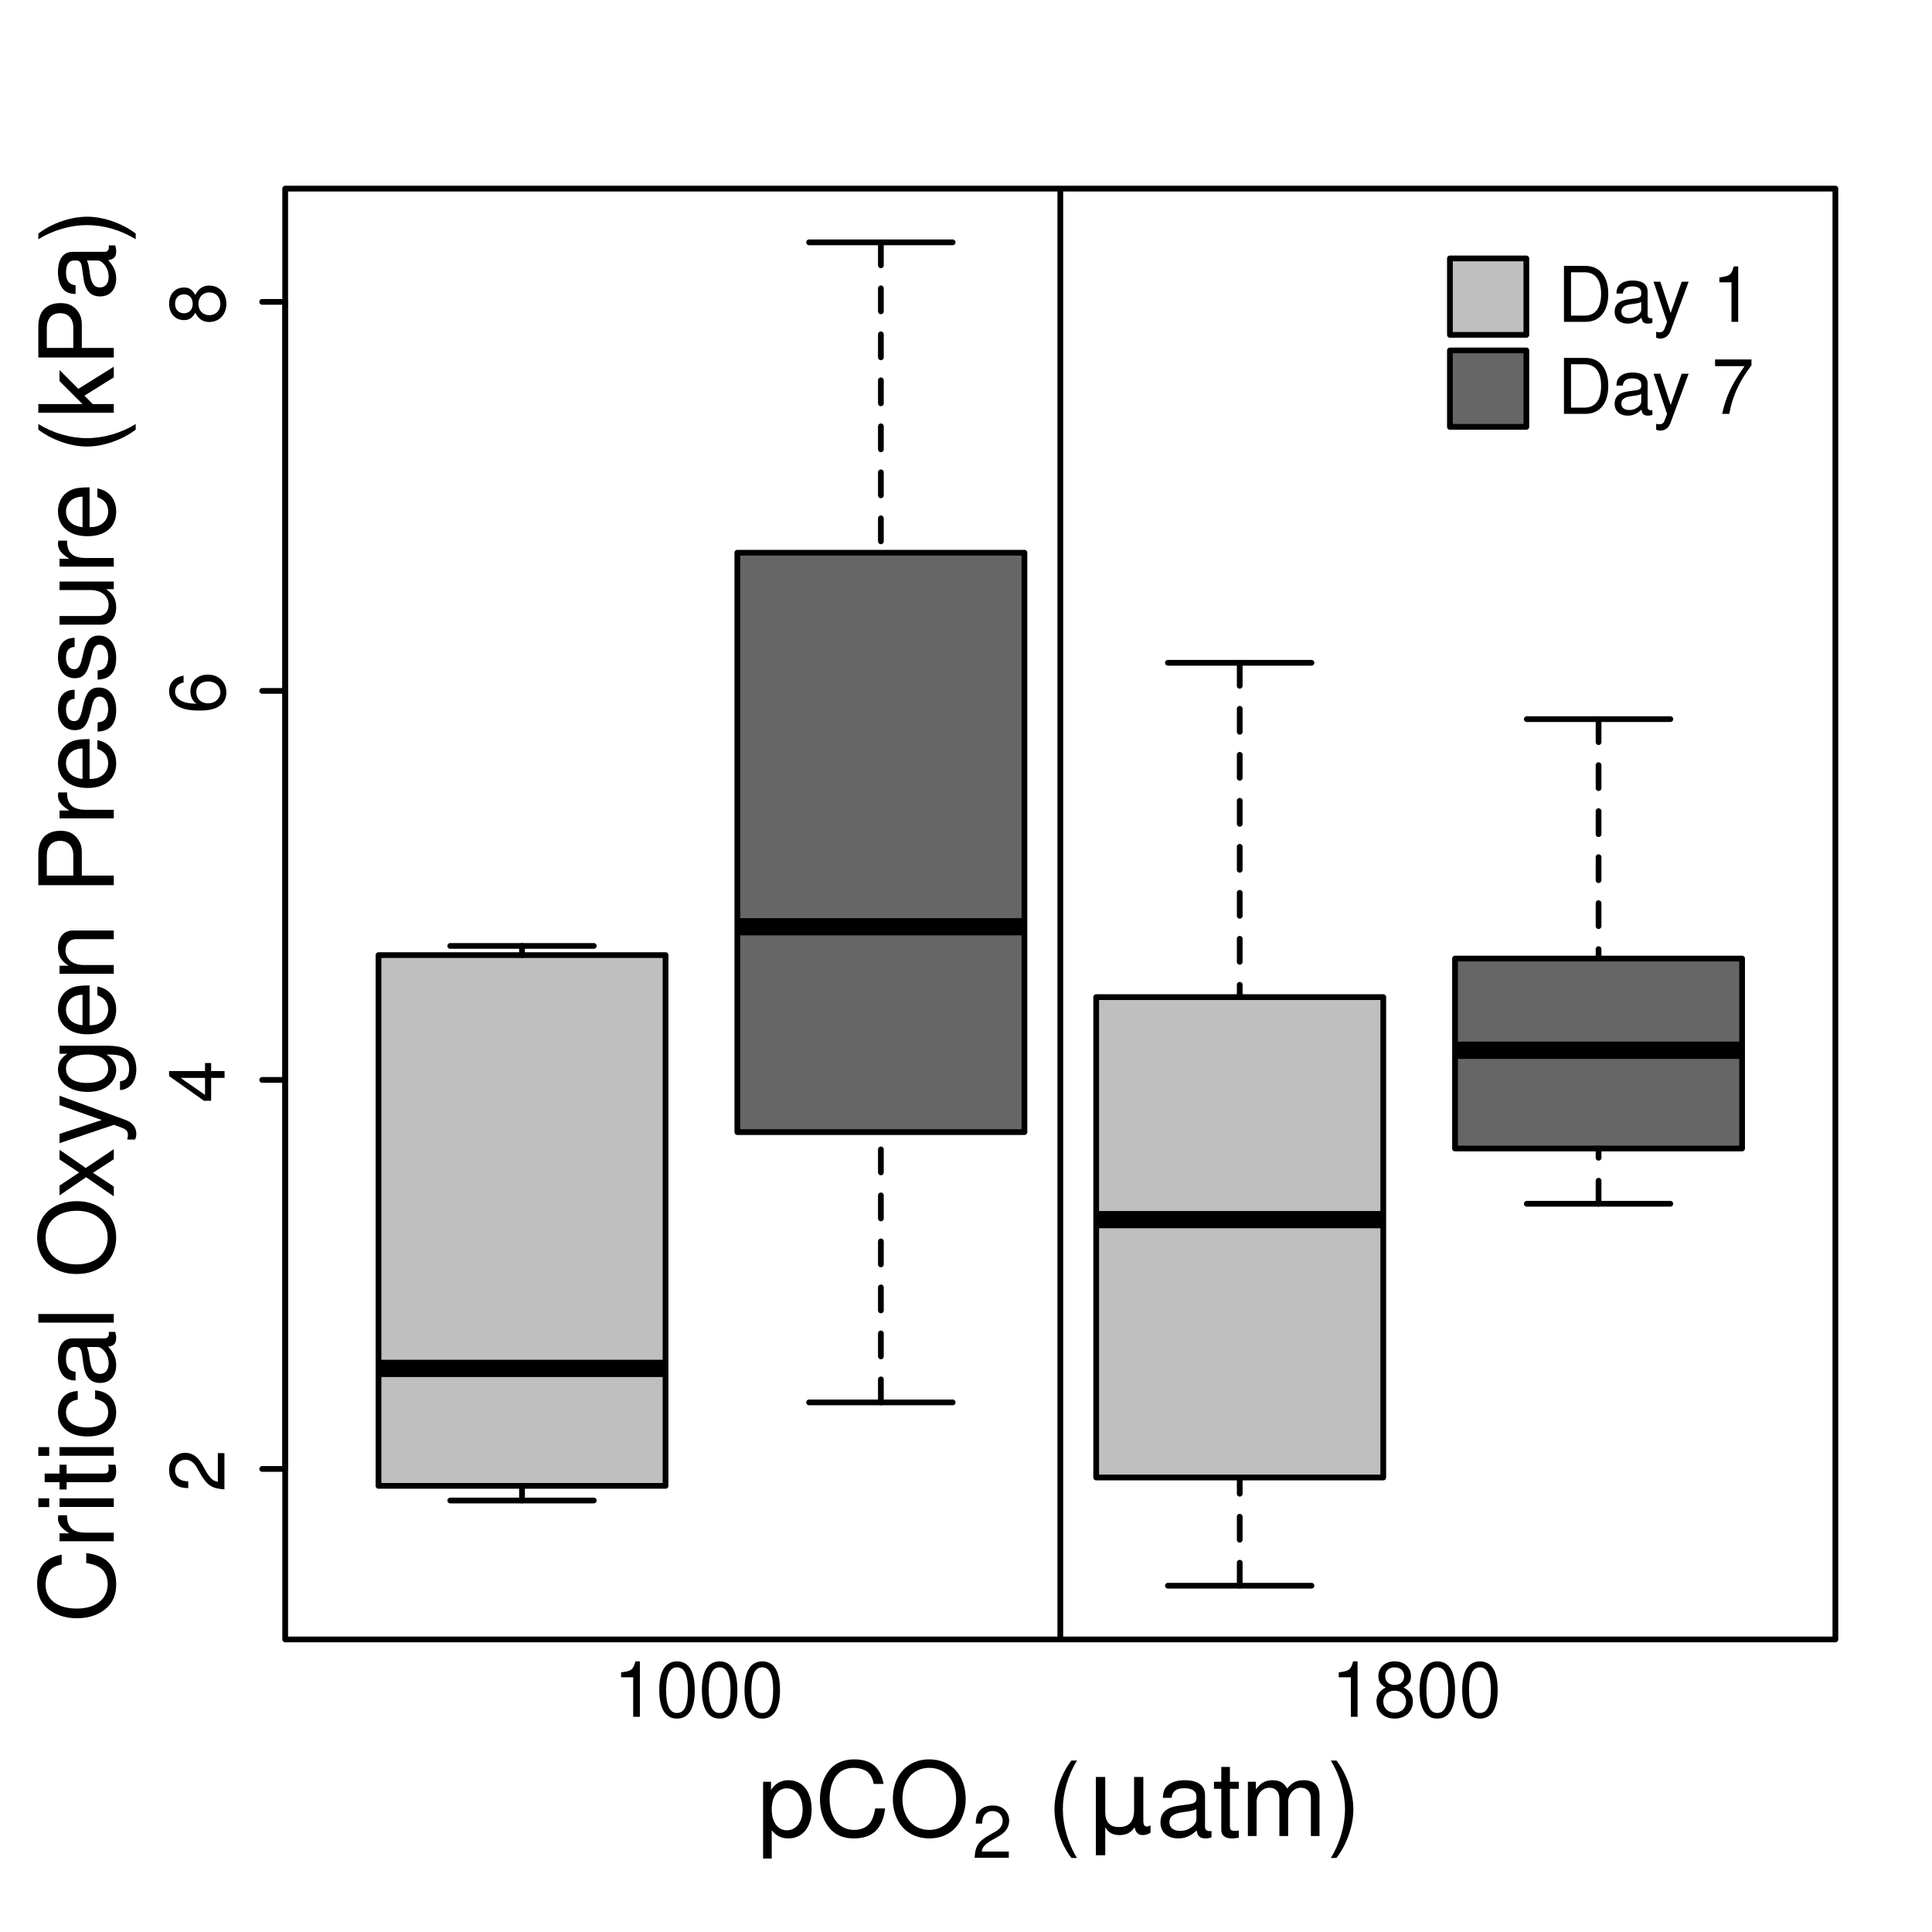 <?xml version="1.0" encoding="UTF-8"?>
<svg xmlns="http://www.w3.org/2000/svg" xmlns:xlink="http://www.w3.org/1999/xlink" width="252pt" height="252pt" viewBox="0 0 252 252" version="1.1">
<defs>
<g>
<symbol overflow="visible" id="glyph0-0">
<path style="stroke:none;" d=""/>
</symbol>
<symbol overflow="visible" id="glyph0-1">
<path style="stroke:none;" d="M 2.594 -5.156 L 2.594 0 L 3.469 0 L 3.469 -7.234 L 2.891 -7.234 C 2.578 -6.125 2.375 -5.969 1.016 -5.797 L 1.016 -5.156 Z M 2.594 -5.156 "/>
</symbol>
<symbol overflow="visible" id="glyph0-2">
<path style="stroke:none;" d="M 2.75 -7.234 C 2.094 -7.234 1.484 -6.938 1.125 -6.438 C 0.656 -5.797 0.438 -4.844 0.438 -3.5 C 0.438 -1.062 1.234 0.234 2.75 0.234 C 4.25 0.234 5.062 -1.062 5.062 -3.438 C 5.062 -4.844 4.844 -5.781 4.375 -6.438 C 4.016 -6.938 3.422 -7.234 2.75 -7.234 Z M 2.75 -6.453 C 3.703 -6.453 4.172 -5.484 4.172 -3.516 C 4.172 -1.453 3.703 -0.5 2.734 -0.5 C 1.797 -0.5 1.328 -1.5 1.328 -3.484 C 1.328 -5.484 1.797 -6.453 2.75 -6.453 Z M 2.75 -6.453 "/>
</symbol>
<symbol overflow="visible" id="glyph0-3">
<path style="stroke:none;" d="M 3.906 -3.812 C 4.656 -4.266 4.875 -4.625 4.875 -5.297 C 4.875 -6.438 4.016 -7.234 2.75 -7.234 C 1.5 -7.234 0.625 -6.438 0.625 -5.312 C 0.625 -4.625 0.844 -4.266 1.578 -3.812 C 0.766 -3.406 0.375 -2.812 0.375 -2.016 C 0.375 -0.688 1.344 0.234 2.75 0.234 C 4.156 0.234 5.125 -0.688 5.125 -2.016 C 5.125 -2.812 4.734 -3.406 3.906 -3.812 Z M 2.75 -6.453 C 3.5 -6.453 3.984 -6 3.984 -5.281 C 3.984 -4.594 3.484 -4.156 2.75 -4.156 C 2 -4.156 1.516 -4.594 1.516 -5.297 C 1.516 -6 2 -6.453 2.75 -6.453 Z M 2.75 -3.406 C 3.625 -3.406 4.234 -2.828 4.234 -1.984 C 4.234 -1.125 3.641 -0.547 2.734 -0.547 C 1.875 -0.547 1.266 -1.141 1.266 -1.984 C 1.266 -2.844 1.859 -3.406 2.75 -3.406 Z M 2.75 -3.406 "/>
</symbol>
<symbol overflow="visible" id="glyph0-4">
<path style="stroke:none;" d="M 0.891 0 L 3.703 0 C 5.547 0 6.672 -1.375 6.672 -3.656 C 6.672 -5.906 5.547 -7.297 3.703 -7.297 L 0.891 -7.297 Z M 1.812 -0.812 L 1.812 -6.469 L 3.547 -6.469 C 4.984 -6.469 5.734 -5.5 5.734 -3.641 C 5.734 -1.797 4.984 -0.812 3.547 -0.812 Z M 1.812 -0.812 "/>
</symbol>
<symbol overflow="visible" id="glyph0-5">
<path style="stroke:none;" d="M 5.344 -0.484 C 5.266 -0.469 5.219 -0.469 5.172 -0.469 C 4.875 -0.469 4.719 -0.625 4.719 -0.875 L 4.719 -3.953 C 4.719 -4.891 4.047 -5.391 2.75 -5.391 C 1.984 -5.391 1.375 -5.172 1.016 -4.781 C 0.766 -4.516 0.672 -4.203 0.656 -3.688 L 1.484 -3.688 C 1.562 -4.328 1.938 -4.625 2.719 -4.625 C 3.484 -4.625 3.891 -4.344 3.891 -3.844 L 3.891 -3.625 C 3.875 -3.266 3.703 -3.125 3.016 -3.047 C 1.844 -2.891 1.656 -2.844 1.344 -2.719 C 0.734 -2.453 0.422 -2 0.422 -1.312 C 0.422 -0.375 1.078 0.234 2.141 0.234 C 2.797 0.234 3.328 0 3.922 -0.547 C 3.984 0 4.234 0.234 4.781 0.234 C 4.953 0.234 5.062 0.203 5.344 0.141 Z M 3.891 -1.656 C 3.891 -1.375 3.812 -1.203 3.562 -0.969 C 3.219 -0.656 2.812 -0.5 2.312 -0.5 C 1.672 -0.5 1.297 -0.812 1.297 -1.344 C 1.297 -1.891 1.656 -2.172 2.547 -2.297 C 3.438 -2.422 3.609 -2.453 3.891 -2.594 Z M 3.891 -1.656 "/>
</symbol>
<symbol overflow="visible" id="glyph0-6">
<path style="stroke:none;" d="M 3.875 -5.234 L 2.438 -1.156 L 1.094 -5.234 L 0.203 -5.234 L 1.969 0.016 L 1.656 0.844 C 1.516 1.219 1.328 1.359 0.984 1.359 C 0.844 1.359 0.719 1.344 0.547 1.297 L 0.547 2.047 C 0.703 2.141 0.875 2.188 1.094 2.188 C 1.375 2.188 1.656 2.094 1.875 1.938 C 2.141 1.734 2.297 1.516 2.453 1.094 L 4.781 -5.234 Z M 3.875 -5.234 "/>
</symbol>
<symbol overflow="visible" id="glyph0-7">
<path style="stroke:none;" d=""/>
</symbol>
<symbol overflow="visible" id="glyph0-8">
<path style="stroke:none;" d="M 5.203 -7.094 L 0.453 -7.094 L 0.453 -6.219 L 4.297 -6.219 C 2.594 -3.812 1.906 -2.328 1.375 0 L 2.312 0 C 2.703 -2.266 3.594 -4.219 5.203 -6.344 Z M 5.203 -7.094 "/>
</symbol>
<symbol overflow="visible" id="glyph1-0">
<path style="stroke:none;" d=""/>
</symbol>
<symbol overflow="visible" id="glyph1-1">
<path style="stroke:none;" d="M -0.875 -5.062 L -0.875 -1.328 C -1.469 -1.422 -1.844 -1.734 -2.375 -2.609 L -2.938 -3.609 C -3.484 -4.594 -4.234 -5.109 -5.125 -5.109 C -5.719 -5.109 -6.281 -4.875 -6.672 -4.453 C -7.047 -4.031 -7.234 -3.516 -7.234 -2.844 C -7.234 -1.938 -6.906 -1.266 -6.297 -0.875 C -5.906 -0.625 -5.453 -0.516 -4.734 -0.5 L -4.734 -1.375 C -5.219 -1.406 -5.516 -1.469 -5.75 -1.594 C -6.188 -1.812 -6.453 -2.281 -6.453 -2.812 C -6.453 -3.609 -5.875 -4.203 -5.094 -4.203 C -4.516 -4.203 -4.016 -3.875 -3.656 -3.25 L -3.125 -2.328 C -2.266 -0.844 -1.594 -0.422 -0.016 -0.344 L -0.016 -5.062 Z M -0.875 -5.062 "/>
</symbol>
<symbol overflow="visible" id="glyph1-2">
<path style="stroke:none;" d="M -1.75 -3.266 L 0 -3.266 L 0 -4.156 L -1.75 -4.156 L -1.75 -5.203 L -2.547 -5.203 L -2.547 -4.156 L -7.234 -4.156 L -7.234 -3.5 L -2.688 -0.281 L -1.75 -0.281 Z M -2.547 -3.266 L -2.547 -1.047 L -5.734 -3.266 Z M -2.547 -3.266 "/>
</symbol>
<symbol overflow="visible" id="glyph1-3">
<path style="stroke:none;" d="M -5.344 -4.984 C -6.531 -4.812 -7.234 -4.047 -7.234 -2.969 C -7.234 -2.188 -6.844 -1.484 -6.203 -1.062 C -5.484 -0.625 -4.609 -0.438 -3.297 -0.438 C -2.078 -0.438 -1.312 -0.594 -0.672 -1.031 C -0.078 -1.406 0.234 -2.031 0.234 -2.812 C 0.234 -4.156 -0.781 -5.125 -2.188 -5.125 C -3.516 -5.125 -4.453 -4.234 -4.453 -2.953 C -4.453 -2.266 -4.203 -1.703 -3.672 -1.328 C -5.453 -1.344 -6.453 -1.906 -6.453 -2.906 C -6.453 -3.531 -6.047 -3.953 -5.344 -4.094 Z M -3.688 -2.844 C -3.688 -3.703 -3.078 -4.234 -2.125 -4.234 C -1.203 -4.234 -0.547 -3.625 -0.547 -2.812 C -0.547 -2 -1.234 -1.375 -2.156 -1.375 C -3.062 -1.375 -3.688 -1.984 -3.688 -2.844 Z M -3.688 -2.844 "/>
</symbol>
<symbol overflow="visible" id="glyph1-4">
<path style="stroke:none;" d="M -3.812 -3.906 C -4.266 -4.656 -4.625 -4.875 -5.297 -4.875 C -6.438 -4.875 -7.234 -4.016 -7.234 -2.75 C -7.234 -1.5 -6.438 -0.625 -5.312 -0.625 C -4.625 -0.625 -4.266 -0.844 -3.812 -1.578 C -3.406 -0.766 -2.812 -0.375 -2.016 -0.375 C -0.688 -0.375 0.234 -1.344 0.234 -2.75 C 0.234 -4.156 -0.688 -5.125 -2.016 -5.125 C -2.812 -5.125 -3.406 -4.734 -3.812 -3.906 Z M -6.453 -2.75 C -6.453 -3.5 -6 -3.984 -5.281 -3.984 C -4.594 -3.984 -4.156 -3.484 -4.156 -2.75 C -4.156 -2 -4.594 -1.516 -5.297 -1.516 C -6 -1.516 -6.453 -2 -6.453 -2.75 Z M -3.406 -2.75 C -3.406 -3.625 -2.828 -4.234 -1.984 -4.234 C -1.125 -4.234 -0.547 -3.641 -0.547 -2.734 C -0.547 -1.875 -1.141 -1.266 -1.984 -1.266 C -2.844 -1.266 -3.406 -1.859 -3.406 -2.75 Z M -3.406 -2.75 "/>
</symbol>
<symbol overflow="visible" id="glyph2-0">
<path style="stroke:none;" d=""/>
</symbol>
<symbol overflow="visible" id="glyph2-1">
<path style="stroke:none;" d="M -6.797 -8.938 C -8.953 -8.547 -10 -7.297 -10 -5.141 C -10 -3.828 -9.578 -2.75 -8.781 -2.031 C -7.797 -1.141 -6.406 -0.641 -4.812 -0.641 C -3.188 -0.641 -1.797 -1.141 -0.844 -2.062 C -0.047 -2.828 0.312 -3.812 0.312 -5.094 C 0.312 -7.5 -0.984 -8.844 -3.594 -9.141 L -3.594 -7.844 C -2.922 -7.734 -2.453 -7.594 -2.062 -7.391 C -1.25 -7 -0.797 -6.156 -0.797 -5.109 C -0.797 -3.141 -2.359 -1.906 -4.812 -1.906 C -7.344 -1.906 -8.891 -3.078 -8.891 -5 C -8.891 -5.797 -8.672 -6.531 -8.281 -6.938 C -7.938 -7.297 -7.531 -7.5 -6.797 -7.656 Z M -6.797 -8.938 "/>
</symbol>
<symbol overflow="visible" id="glyph2-2">
<path style="stroke:none;" d="M -7.078 -0.938 L 0 -0.938 L 0 -2.062 L -3.672 -2.062 C -5.375 -2.078 -6.125 -2.781 -6.094 -4.328 L -7.234 -4.328 C -7.266 -4.141 -7.281 -4.031 -7.281 -3.906 C -7.281 -3.172 -6.844 -2.625 -5.797 -1.969 L -7.078 -1.969 Z M -7.078 -0.938 "/>
</symbol>
<symbol overflow="visible" id="glyph2-3">
<path style="stroke:none;" d="M -7.078 -2.031 L -7.078 -0.906 L 0 -0.906 L 0 -2.031 Z M -9.844 -2.031 L -9.844 -0.891 L -8.422 -0.891 L -8.422 -2.031 Z M -9.844 -2.031 "/>
</symbol>
<symbol overflow="visible" id="glyph2-4">
<path style="stroke:none;" d="M -7.078 -3.422 L -7.078 -2.266 L -9.016 -2.266 L -9.016 -1.141 L -7.078 -1.141 L -7.078 -0.188 L -6.156 -0.188 L -6.156 -1.141 L -0.812 -1.141 C -0.078 -1.141 0.312 -1.641 0.312 -2.516 C 0.312 -2.812 0.281 -3.047 0.219 -3.422 L -0.734 -3.422 C -0.688 -3.266 -0.672 -3.125 -0.672 -2.891 C -0.672 -2.406 -0.812 -2.266 -1.312 -2.266 L -6.156 -2.266 L -6.156 -3.422 Z M -7.078 -3.422 "/>
</symbol>
<symbol overflow="visible" id="glyph2-5">
<path style="stroke:none;" d="M -4.703 -6.359 C -5.391 -6.297 -5.828 -6.156 -6.219 -5.891 C -6.891 -5.406 -7.281 -4.547 -7.281 -3.562 C -7.281 -1.641 -5.766 -0.422 -3.422 -0.422 C -1.141 -0.422 0.312 -1.641 0.312 -3.547 C 0.312 -5.234 -0.703 -6.297 -2.438 -6.438 L -2.438 -5.312 C -1.297 -5.109 -0.734 -4.531 -0.734 -3.578 C -0.734 -2.328 -1.734 -1.594 -3.422 -1.594 C -5.188 -1.594 -6.234 -2.328 -6.234 -3.547 C -6.234 -4.5 -5.688 -5.094 -4.703 -5.219 Z M -4.703 -6.359 "/>
</symbol>
<symbol overflow="visible" id="glyph2-6">
<path style="stroke:none;" d="M -0.656 -7.219 C -0.641 -7.094 -0.641 -7.047 -0.641 -6.984 C -0.641 -6.594 -0.844 -6.375 -1.188 -6.375 L -5.344 -6.375 C -6.594 -6.375 -7.281 -5.453 -7.281 -3.719 C -7.281 -2.672 -6.984 -1.844 -6.453 -1.359 C -6.094 -1.047 -5.688 -0.906 -4.984 -0.875 L -4.984 -2.016 C -5.844 -2.109 -6.234 -2.625 -6.234 -3.672 C -6.234 -4.703 -5.859 -5.25 -5.188 -5.25 L -4.891 -5.25 C -4.406 -5.234 -4.219 -5 -4.109 -4.078 C -3.906 -2.484 -3.844 -2.234 -3.672 -1.812 C -3.328 -0.984 -2.703 -0.562 -1.781 -0.562 C -0.5 -0.562 0.312 -1.453 0.312 -2.891 C 0.312 -3.781 0 -4.5 -0.734 -5.297 C 0 -5.375 0.312 -5.719 0.312 -6.453 C 0.312 -6.703 0.281 -6.844 0.188 -7.219 Z M -2.234 -5.25 C -1.844 -5.25 -1.625 -5.141 -1.312 -4.812 C -0.891 -4.344 -0.672 -3.797 -0.672 -3.125 C -0.672 -2.25 -1.094 -1.734 -1.812 -1.734 C -2.547 -1.734 -2.922 -2.234 -3.109 -3.438 C -3.266 -4.641 -3.328 -4.875 -3.5 -5.25 Z M -2.234 -5.25 "/>
</symbol>
<symbol overflow="visible" id="glyph2-7">
<path style="stroke:none;" d="M -9.844 -2.047 L -9.844 -0.922 L 0 -0.922 L 0 -2.047 Z M -9.844 -2.047 "/>
</symbol>
<symbol overflow="visible" id="glyph2-8">
<path style="stroke:none;" d=""/>
</symbol>
<symbol overflow="visible" id="glyph2-9">
<path style="stroke:none;" d="M -10 -5.25 C -10 -2.438 -7.922 -0.516 -4.844 -0.516 C -1.75 -0.516 0.312 -2.422 0.312 -5.266 C 0.312 -6.469 -0.047 -7.516 -0.734 -8.312 C -1.641 -9.375 -3.156 -10.016 -4.766 -10.016 C -7.938 -10.016 -10 -8.141 -10 -5.25 Z M -8.891 -5.25 C -8.891 -7.391 -7.297 -8.766 -4.797 -8.766 C -2.422 -8.766 -0.797 -7.344 -0.797 -5.266 C -0.797 -3.156 -2.422 -1.766 -4.844 -1.766 C -7.281 -1.766 -8.891 -3.156 -8.891 -5.25 Z M -8.891 -5.25 "/>
</symbol>
<symbol overflow="visible" id="glyph2-10">
<path style="stroke:none;" d="M -3.656 -3.938 L -7.078 -6.312 L -7.078 -5.047 L -4.516 -3.344 L -7.078 -1.641 L -7.078 -0.359 L -3.609 -2.734 L 0 -0.234 L 0 -1.516 L -2.719 -3.312 L 0 -5.078 L 0 -6.391 Z M -3.656 -3.938 "/>
</symbol>
<symbol overflow="visible" id="glyph2-11">
<path style="stroke:none;" d="M -7.078 -5.234 L -1.562 -3.281 L -7.078 -1.469 L -7.078 -0.266 L 0.031 -2.656 L 1.141 -2.234 C 1.641 -2.031 1.844 -1.797 1.844 -1.328 C 1.844 -1.141 1.812 -0.969 1.75 -0.734 L 2.766 -0.734 C 2.891 -0.953 2.938 -1.188 2.938 -1.484 C 2.938 -1.844 2.828 -2.234 2.609 -2.531 C 2.344 -2.891 2.047 -3.094 1.484 -3.312 L -7.078 -6.453 Z M -7.078 -5.234 "/>
</symbol>
<symbol overflow="visible" id="glyph2-12">
<path style="stroke:none;" d="M -7.078 -5.453 L -6.047 -5.453 C -6.906 -4.891 -7.281 -4.266 -7.281 -3.375 C -7.281 -1.656 -5.688 -0.469 -3.422 -0.469 C -2.234 -0.469 -1.359 -0.75 -0.641 -1.359 C -0.031 -1.891 0.312 -2.562 0.312 -3.297 C 0.312 -4.141 -0.062 -4.75 -0.953 -5.344 L -0.594 -5.344 C 1.297 -5.344 2 -4.812 2 -3.422 C 2 -2.453 1.625 -1.953 0.812 -1.844 L 0.812 -0.703 C 2.125 -0.812 2.938 -1.844 2.938 -3.391 C 2.938 -4.422 2.609 -5.297 2.031 -5.75 C 1.375 -6.297 0.5 -6.5 -1.156 -6.5 L -7.078 -6.5 Z M -6.234 -3.484 C -6.234 -4.672 -5.234 -5.344 -3.438 -5.344 C -1.734 -5.344 -0.734 -4.656 -0.734 -3.484 C -0.734 -2.328 -1.734 -1.641 -3.484 -1.641 C -5.219 -1.641 -6.234 -2.328 -6.234 -3.484 Z M -6.234 -3.484 "/>
</symbol>
<symbol overflow="visible" id="glyph2-13">
<path style="stroke:none;" d="M -3.156 -6.922 C -4.234 -6.922 -4.891 -6.844 -5.406 -6.641 C -6.578 -6.188 -7.281 -5.109 -7.281 -3.781 C -7.281 -1.812 -5.781 -0.547 -3.438 -0.547 C -1.109 -0.547 0.312 -1.75 0.312 -3.75 C 0.312 -5.375 -0.609 -6.5 -2.141 -6.781 L -2.141 -5.641 C -1.219 -5.328 -0.734 -4.703 -0.734 -3.797 C -0.734 -3.078 -1.047 -2.469 -1.641 -2.094 C -2.047 -1.828 -2.453 -1.734 -3.156 -1.719 Z M -4.078 -1.734 C -5.391 -1.844 -6.234 -2.625 -6.234 -3.766 C -6.234 -4.906 -5.344 -5.703 -4.078 -5.703 Z M -4.078 -1.734 "/>
</symbol>
<symbol overflow="visible" id="glyph2-14">
<path style="stroke:none;" d="M -7.078 -0.938 L 0 -0.938 L 0 -2.078 L -3.906 -2.078 C -5.344 -2.078 -6.297 -2.828 -6.297 -4 C -6.297 -4.891 -5.75 -5.453 -4.906 -5.453 L 0 -5.453 L 0 -6.578 L -5.344 -6.578 C -6.516 -6.578 -7.281 -5.703 -7.281 -4.328 C -7.281 -3.281 -6.875 -2.609 -5.891 -1.984 L -7.078 -1.984 Z M -7.078 -0.938 "/>
</symbol>
<symbol overflow="visible" id="glyph2-15">
<path style="stroke:none;" d="M -4.172 -2.484 L -4.172 -5.578 C -4.172 -6.344 -4.406 -6.953 -4.875 -7.484 C -5.406 -8.078 -6.047 -8.328 -6.953 -8.328 C -8.797 -8.328 -9.844 -7.234 -9.844 -5.297 L -9.844 -1.234 L 0 -1.234 L 0 -2.484 Z M -5.281 -2.484 L -8.734 -2.484 L -8.734 -5.109 C -8.734 -6.297 -8.094 -7.016 -7 -7.016 C -5.922 -7.016 -5.281 -6.297 -5.281 -5.109 Z M -5.281 -2.484 "/>
</symbol>
<symbol overflow="visible" id="glyph2-16">
<path style="stroke:none;" d="M -5.109 -5.906 C -6.5 -5.906 -7.281 -4.984 -7.281 -3.344 C -7.281 -1.703 -6.422 -0.641 -5.109 -0.641 C -4.016 -0.641 -3.484 -1.203 -3.078 -2.875 L -2.828 -3.922 C -2.625 -4.719 -2.344 -5.016 -1.844 -5.016 C -1.172 -5.016 -0.734 -4.359 -0.734 -3.375 C -0.734 -2.766 -0.906 -2.25 -1.203 -1.969 C -1.406 -1.797 -1.609 -1.719 -2.109 -1.641 L -2.109 -0.453 C -0.469 -0.516 0.312 -1.438 0.312 -3.281 C 0.312 -5.062 -0.562 -6.203 -1.938 -6.203 C -2.984 -6.203 -3.562 -5.609 -3.906 -4.203 L -4.156 -3.125 C -4.375 -2.203 -4.672 -1.812 -5.172 -1.812 C -5.828 -1.812 -6.234 -2.391 -6.234 -3.312 C -6.234 -4.219 -5.844 -4.703 -5.109 -4.719 Z M -5.109 -5.906 "/>
</symbol>
<symbol overflow="visible" id="glyph2-17">
<path style="stroke:none;" d="M 0 -6.5 L -7.078 -6.5 L -7.078 -5.391 L -3.062 -5.391 C -1.625 -5.391 -0.672 -4.625 -0.672 -3.453 C -0.672 -2.562 -1.219 -2 -2.062 -2 L -7.078 -2 L -7.078 -0.875 L -1.625 -0.875 C -0.453 -0.875 0.312 -1.75 0.312 -3.125 C 0.312 -4.172 -0.047 -4.828 -0.984 -5.5 L 0 -5.5 Z M 0 -6.5 "/>
</symbol>
<symbol overflow="visible" id="glyph2-18">
<path style="stroke:none;" d="M -9.844 -3.188 C -8.078 -1.844 -5.609 -0.984 -3.5 -0.984 C -1.359 -0.984 1.094 -1.844 2.859 -3.188 L 2.859 -3.922 C 0.938 -2.734 -1.344 -2.078 -3.5 -2.078 C -5.641 -2.078 -7.922 -2.734 -9.844 -3.922 Z M -9.844 -3.188 "/>
</symbol>
<symbol overflow="visible" id="glyph2-19">
<path style="stroke:none;" d="M -9.844 -1.906 L -9.844 -0.781 L 0 -0.781 L 0 -1.906 L -2.75 -1.906 L -3.828 -3 L 0 -5.391 L 0 -6.781 L -4.625 -3.891 L -7.078 -6.344 L -7.078 -4.906 L -4.078 -1.906 Z M -9.844 -1.906 "/>
</symbol>
<symbol overflow="visible" id="glyph2-20">
<path style="stroke:none;" d="M 2.859 -1.25 C 1.094 -2.609 -1.359 -3.453 -3.484 -3.453 C -5.609 -3.453 -8.078 -2.609 -9.844 -1.25 L -9.844 -0.516 C -7.906 -1.703 -5.641 -2.359 -3.484 -2.359 C -1.344 -2.359 0.938 -1.703 2.859 -0.516 Z M 2.859 -1.25 "/>
</symbol>
<symbol overflow="visible" id="glyph3-0">
<path style="stroke:none;" d=""/>
</symbol>
<symbol overflow="visible" id="glyph3-1">
<path style="stroke:none;" d="M 0.734 2.938 L 1.859 2.938 L 1.859 -0.75 C 2.453 -0.016 3.125 0.312 4.031 0.312 C 5.875 0.312 7.062 -1.156 7.062 -3.422 C 7.062 -5.797 5.906 -7.281 4.016 -7.281 C 3.062 -7.281 2.297 -6.844 1.766 -6 L 1.766 -7.078 L 0.734 -7.078 Z M 3.828 -6.219 C 5.078 -6.219 5.891 -5.125 5.891 -3.438 C 5.891 -1.844 5.062 -0.75 3.828 -0.75 C 2.625 -0.75 1.859 -1.828 1.859 -3.484 C 1.859 -5.141 2.625 -6.219 3.828 -6.219 Z M 3.828 -6.219 "/>
</symbol>
<symbol overflow="visible" id="glyph3-2">
<path style="stroke:none;" d="M 8.938 -6.797 C 8.547 -8.953 7.297 -10 5.141 -10 C 3.828 -10 2.75 -9.578 2.031 -8.781 C 1.141 -7.797 0.641 -6.406 0.641 -4.812 C 0.641 -3.188 1.141 -1.797 2.062 -0.844 C 2.828 -0.047 3.812 0.312 5.094 0.312 C 7.5 0.312 8.844 -0.984 9.141 -3.594 L 7.844 -3.594 C 7.734 -2.922 7.594 -2.453 7.391 -2.062 C 7 -1.25 6.156 -0.797 5.109 -0.797 C 3.141 -0.797 1.906 -2.359 1.906 -4.812 C 1.906 -7.344 3.078 -8.891 5 -8.891 C 5.797 -8.891 6.531 -8.672 6.938 -8.281 C 7.297 -7.938 7.5 -7.531 7.656 -6.797 Z M 8.938 -6.797 "/>
</symbol>
<symbol overflow="visible" id="glyph3-3">
<path style="stroke:none;" d="M 5.25 -10 C 2.438 -10 0.516 -7.922 0.516 -4.844 C 0.516 -1.75 2.422 0.312 5.266 0.312 C 6.469 0.312 7.516 -0.047 8.312 -0.734 C 9.375 -1.641 10.016 -3.156 10.016 -4.766 C 10.016 -7.938 8.141 -10 5.25 -10 Z M 5.25 -8.891 C 7.391 -8.891 8.766 -7.297 8.766 -4.797 C 8.766 -2.422 7.344 -0.797 5.266 -0.797 C 3.156 -0.797 1.766 -2.422 1.766 -4.844 C 1.766 -7.281 3.156 -8.891 5.25 -8.891 Z M 5.25 -8.891 "/>
</symbol>
<symbol overflow="visible" id="glyph3-4">
<path style="stroke:none;" d=""/>
</symbol>
<symbol overflow="visible" id="glyph3-5">
<path style="stroke:none;" d="M 3.188 -9.844 C 1.844 -8.078 0.984 -5.609 0.984 -3.5 C 0.984 -1.359 1.844 1.094 3.188 2.859 L 3.922 2.859 C 2.734 0.938 2.078 -1.344 2.078 -3.5 C 2.078 -5.641 2.734 -7.922 3.922 -9.844 Z M 3.188 -9.844 "/>
</symbol>
<symbol overflow="visible" id="glyph3-6">
<path style="stroke:none;" d="M 7.219 -0.656 C 7.094 -0.641 7.047 -0.641 6.984 -0.641 C 6.594 -0.641 6.375 -0.844 6.375 -1.188 L 6.375 -5.344 C 6.375 -6.594 5.453 -7.281 3.719 -7.281 C 2.672 -7.281 1.844 -6.984 1.359 -6.453 C 1.047 -6.094 0.906 -5.688 0.875 -4.984 L 2.016 -4.984 C 2.109 -5.844 2.625 -6.234 3.672 -6.234 C 4.703 -6.234 5.25 -5.859 5.25 -5.188 L 5.25 -4.891 C 5.234 -4.406 5 -4.219 4.078 -4.109 C 2.484 -3.906 2.234 -3.844 1.812 -3.672 C 0.984 -3.328 0.562 -2.703 0.562 -1.781 C 0.562 -0.5 1.453 0.312 2.891 0.312 C 3.781 0.312 4.5 0 5.297 -0.734 C 5.375 0 5.719 0.312 6.453 0.312 C 6.703 0.312 6.844 0.281 7.219 0.188 Z M 5.25 -2.234 C 5.25 -1.844 5.141 -1.625 4.812 -1.312 C 4.344 -0.891 3.797 -0.672 3.125 -0.672 C 2.25 -0.672 1.734 -1.094 1.734 -1.812 C 1.734 -2.547 2.234 -2.922 3.438 -3.109 C 4.641 -3.266 4.875 -3.328 5.25 -3.5 Z M 5.25 -2.234 "/>
</symbol>
<symbol overflow="visible" id="glyph3-7">
<path style="stroke:none;" d="M 3.422 -7.078 L 2.266 -7.078 L 2.266 -9.016 L 1.141 -9.016 L 1.141 -7.078 L 0.188 -7.078 L 0.188 -6.156 L 1.141 -6.156 L 1.141 -0.812 C 1.141 -0.078 1.641 0.312 2.516 0.312 C 2.812 0.312 3.047 0.281 3.422 0.219 L 3.422 -0.734 C 3.266 -0.688 3.125 -0.672 2.891 -0.672 C 2.406 -0.672 2.266 -0.812 2.266 -1.312 L 2.266 -6.156 L 3.422 -6.156 Z M 3.422 -7.078 "/>
</symbol>
<symbol overflow="visible" id="glyph3-8">
<path style="stroke:none;" d="M 0.938 -7.078 L 0.938 0 L 2.078 0 L 2.078 -4.438 C 2.078 -5.469 2.828 -6.297 3.734 -6.297 C 4.578 -6.297 5.047 -5.781 5.047 -4.875 L 5.047 0 L 6.188 0 L 6.188 -4.438 C 6.188 -5.469 6.922 -6.297 7.844 -6.297 C 8.672 -6.297 9.156 -5.766 9.156 -4.875 L 9.156 0 L 10.281 0 L 10.281 -5.312 C 10.281 -6.578 9.562 -7.281 8.234 -7.281 C 7.297 -7.281 6.719 -7 6.062 -6.203 C 5.641 -6.953 5.078 -7.281 4.156 -7.281 C 3.219 -7.281 2.578 -6.922 1.984 -6.078 L 1.984 -7.078 Z M 0.938 -7.078 "/>
</symbol>
<symbol overflow="visible" id="glyph3-9">
<path style="stroke:none;" d="M 1.25 2.859 C 2.609 1.094 3.453 -1.359 3.453 -3.484 C 3.453 -5.609 2.609 -8.078 1.25 -9.844 L 0.516 -9.844 C 1.703 -7.906 2.359 -5.641 2.359 -3.484 C 2.359 -1.344 1.703 0.938 0.516 2.859 Z M 1.25 2.859 "/>
</symbol>
<symbol overflow="visible" id="glyph4-0">
<path style="stroke:none;" d=""/>
</symbol>
<symbol overflow="visible" id="glyph4-1">
<path style="stroke:none;" d="M 4.781 -0.828 L 1.25 -0.828 C 1.344 -1.391 1.641 -1.75 2.469 -2.25 L 3.406 -2.781 C 4.344 -3.297 4.828 -4 4.828 -4.844 C 4.828 -5.406 4.609 -5.938 4.203 -6.312 C 3.812 -6.672 3.312 -6.828 2.688 -6.828 C 1.828 -6.828 1.203 -6.531 0.828 -5.953 C 0.594 -5.594 0.484 -5.156 0.469 -4.469 L 1.297 -4.469 C 1.328 -4.938 1.391 -5.203 1.5 -5.438 C 1.719 -5.844 2.156 -6.109 2.656 -6.109 C 3.406 -6.109 3.984 -5.562 3.984 -4.828 C 3.984 -4.266 3.672 -3.797 3.078 -3.453 L 2.203 -2.953 C 0.797 -2.141 0.391 -1.5 0.328 -0.016 L 4.781 -0.016 Z M 4.781 -0.828 "/>
</symbol>
<symbol overflow="visible" id="glyph5-0">
<path style="stroke:none;" d="M 0.672 2.391 L 0.672 -9.516 L 7.422 -9.516 L 7.422 2.391 Z M 1.438 1.641 L 6.672 1.641 L 6.672 -8.766 L 1.438 -8.766 Z M 1.438 1.641 "/>
</symbol>
<symbol overflow="visible" id="glyph5-1">
<path style="stroke:none;" d="M 1.141 2.812 L 1.141 -7.391 L 2.359 -7.391 L 2.359 -2.797 C 2.359 -2.16 2.508 -1.676 2.812 -1.344 C 3.113 -1.02 3.562 -0.859 4.156 -0.859 C 4.812 -0.859 5.301 -1.039 5.625 -1.406 C 5.957 -1.781 6.125 -2.336 6.125 -3.078 L 6.125 -7.391 L 7.328 -7.391 L 7.328 -1.703 C 7.328 -1.441 7.363 -1.242 7.438 -1.109 C 7.52 -0.984 7.645 -0.922 7.812 -0.922 C 7.844 -0.922 7.895 -0.93 7.969 -0.953 C 8.039 -0.984 8.141 -1.023 8.266 -1.078 L 8.266 -0.109 C 8.078 -0.004 7.906 0.066 7.75 0.109 C 7.594 0.16 7.438 0.188 7.281 0.188 C 6.977 0.188 6.734 0.102 6.547 -0.062 C 6.367 -0.238 6.25 -0.5 6.188 -0.844 C 5.969 -0.5 5.695 -0.238 5.375 -0.062 C 5.051 0.102 4.676 0.188 4.25 0.188 C 3.801 0.188 3.422 0.102 3.109 -0.062 C 2.797 -0.238 2.547 -0.5 2.359 -0.844 L 2.359 2.812 Z M 1.141 2.812 "/>
</symbol>
</g>
<clipPath id="clip1">
  <path d="M 137 24.602 L 139 24.602 L 139 213.84 L 137 213.84 Z M 137 24.602 "/>
</clipPath>
</defs>
<g id="surface2">
<rect x="0" y="0" width="252" height="252" style="fill:rgb(100%,100%,100%);fill-opacity:1;stroke:none;"/>
<path style=" stroke:none;fill-rule:nonzero;fill:rgb(74.902%,74.902%,74.902%);fill-opacity:1;" d="M 49.371 193.809 L 86.812 193.809 L 86.812 124.578 L 49.371 124.578 Z M 49.371 193.809 "/>
<path style="fill:none;stroke-width:2.25;stroke-linecap:butt;stroke-linejoin:round;stroke:rgb(0%,0%,0%);stroke-opacity:1;stroke-miterlimit:10;" d="M 49.371 178.484 L 86.812 178.484 "/>
<path style="fill:none;stroke-width:0.75;stroke-linecap:round;stroke-linejoin:round;stroke:rgb(0%,0%,0%);stroke-opacity:1;stroke-dasharray:3,3;stroke-miterlimit:10;" d="M 68.09 195.719 L 68.09 193.809 "/>
<path style="fill:none;stroke-width:0.75;stroke-linecap:round;stroke-linejoin:round;stroke:rgb(0%,0%,0%);stroke-opacity:1;stroke-dasharray:3,3;stroke-miterlimit:10;" d="M 68.09 123.383 L 68.09 124.578 "/>
<path style="fill:none;stroke-width:0.75;stroke-linecap:round;stroke-linejoin:round;stroke:rgb(0%,0%,0%);stroke-opacity:1;stroke-miterlimit:10;" d="M 58.73 195.719 L 77.453 195.719 "/>
<path style="fill:none;stroke-width:0.75;stroke-linecap:round;stroke-linejoin:round;stroke:rgb(0%,0%,0%);stroke-opacity:1;stroke-miterlimit:10;" d="M 58.73 123.383 L 77.453 123.383 "/>
<path style="fill:none;stroke-width:0.75;stroke-linecap:round;stroke-linejoin:round;stroke:rgb(0%,0%,0%);stroke-opacity:1;stroke-miterlimit:10;" d="M 49.371 193.809 L 86.812 193.809 L 86.812 124.578 L 49.371 124.578 Z M 49.371 193.809 "/>
<path style=" stroke:none;fill-rule:nonzero;fill:rgb(40%,40%,40%);fill-opacity:1;" d="M 96.176 147.664 L 133.621 147.664 L 133.621 72.094 L 96.176 72.094 Z M 96.176 147.664 "/>
<path style="fill:none;stroke-width:2.25;stroke-linecap:butt;stroke-linejoin:round;stroke:rgb(0%,0%,0%);stroke-opacity:1;stroke-miterlimit:10;" d="M 96.176 120.879 L 133.621 120.879 "/>
<path style="fill:none;stroke-width:0.75;stroke-linecap:round;stroke-linejoin:round;stroke:rgb(0%,0%,0%);stroke-opacity:1;stroke-dasharray:3,3;stroke-miterlimit:10;" d="M 114.898 182.922 L 114.898 147.664 "/>
<path style="fill:none;stroke-width:0.75;stroke-linecap:round;stroke-linejoin:round;stroke:rgb(0%,0%,0%);stroke-opacity:1;stroke-dasharray:3,3;stroke-miterlimit:10;" d="M 114.898 31.609 L 114.898 72.094 "/>
<path style="fill:none;stroke-width:0.75;stroke-linecap:round;stroke-linejoin:round;stroke:rgb(0%,0%,0%);stroke-opacity:1;stroke-miterlimit:10;" d="M 105.535 182.922 L 124.258 182.922 "/>
<path style="fill:none;stroke-width:0.75;stroke-linecap:round;stroke-linejoin:round;stroke:rgb(0%,0%,0%);stroke-opacity:1;stroke-miterlimit:10;" d="M 105.535 31.609 L 124.258 31.609 "/>
<path style="fill:none;stroke-width:0.75;stroke-linecap:round;stroke-linejoin:round;stroke:rgb(0%,0%,0%);stroke-opacity:1;stroke-miterlimit:10;" d="M 96.176 147.664 L 133.621 147.664 L 133.621 72.094 L 96.176 72.094 Z M 96.176 147.664 "/>
<path style=" stroke:none;fill-rule:nonzero;fill:rgb(74.902%,74.902%,74.902%);fill-opacity:1;" d="M 142.98 192.715 L 180.426 192.715 L 180.426 130.059 L 142.98 130.059 Z M 142.98 192.715 "/>
<path style="fill:none;stroke-width:2.25;stroke-linecap:butt;stroke-linejoin:round;stroke:rgb(0%,0%,0%);stroke-opacity:1;stroke-miterlimit:10;" d="M 142.98 159.082 L 180.426 159.082 "/>
<path style="fill:none;stroke-width:0.75;stroke-linecap:round;stroke-linejoin:round;stroke:rgb(0%,0%,0%);stroke-opacity:1;stroke-dasharray:3,3;stroke-miterlimit:10;" d="M 161.703 206.832 L 161.703 192.715 "/>
<path style="fill:none;stroke-width:0.75;stroke-linecap:round;stroke-linejoin:round;stroke:rgb(0%,0%,0%);stroke-opacity:1;stroke-dasharray:3,3;stroke-miterlimit:10;" d="M 161.703 86.453 L 161.703 130.059 "/>
<path style="fill:none;stroke-width:0.75;stroke-linecap:round;stroke-linejoin:round;stroke:rgb(0%,0%,0%);stroke-opacity:1;stroke-miterlimit:10;" d="M 152.34 206.832 L 171.062 206.832 "/>
<path style="fill:none;stroke-width:0.75;stroke-linecap:round;stroke-linejoin:round;stroke:rgb(0%,0%,0%);stroke-opacity:1;stroke-miterlimit:10;" d="M 152.34 86.453 L 171.062 86.453 "/>
<path style="fill:none;stroke-width:0.75;stroke-linecap:round;stroke-linejoin:round;stroke:rgb(0%,0%,0%);stroke-opacity:1;stroke-miterlimit:10;" d="M 142.98 192.715 L 180.426 192.715 L 180.426 130.059 L 142.98 130.059 Z M 142.98 192.715 "/>
<path style=" stroke:none;fill-rule:nonzero;fill:rgb(40%,40%,40%);fill-opacity:1;" d="M 189.785 149.805 L 227.23 149.805 L 227.23 125.031 L 189.785 125.031 Z M 189.785 149.805 "/>
<path style="fill:none;stroke-width:2.25;stroke-linecap:butt;stroke-linejoin:round;stroke:rgb(0%,0%,0%);stroke-opacity:1;stroke-miterlimit:10;" d="M 189.785 136.988 L 227.23 136.988 "/>
<path style="fill:none;stroke-width:0.75;stroke-linecap:round;stroke-linejoin:round;stroke:rgb(0%,0%,0%);stroke-opacity:1;stroke-dasharray:3,3;stroke-miterlimit:10;" d="M 208.508 157.012 L 208.508 149.805 "/>
<path style="fill:none;stroke-width:0.75;stroke-linecap:round;stroke-linejoin:round;stroke:rgb(0%,0%,0%);stroke-opacity:1;stroke-dasharray:3,3;stroke-miterlimit:10;" d="M 208.508 93.801 L 208.508 125.031 "/>
<path style="fill:none;stroke-width:0.75;stroke-linecap:round;stroke-linejoin:round;stroke:rgb(0%,0%,0%);stroke-opacity:1;stroke-miterlimit:10;" d="M 199.148 157.012 L 217.871 157.012 "/>
<path style="fill:none;stroke-width:0.75;stroke-linecap:round;stroke-linejoin:round;stroke:rgb(0%,0%,0%);stroke-opacity:1;stroke-miterlimit:10;" d="M 199.148 93.801 L 217.871 93.801 "/>
<path style="fill:none;stroke-width:0.75;stroke-linecap:round;stroke-linejoin:round;stroke:rgb(0%,0%,0%);stroke-opacity:1;stroke-miterlimit:10;" d="M 189.785 149.805 L 227.23 149.805 L 227.23 125.031 L 189.785 125.031 Z M 189.785 149.805 "/>
<path style="fill:none;stroke-width:0.75;stroke-linecap:round;stroke-linejoin:round;stroke:rgb(0%,0%,0%);stroke-opacity:1;stroke-miterlimit:10;" d="M 37.199 213.84 L 239.398 213.84 L 239.398 24.602 L 37.199 24.602 Z M 37.199 213.84 "/>
<g clip-path="url(#clip1)" clip-rule="nonzero">
<path style="fill:none;stroke-width:0.75;stroke-linecap:round;stroke-linejoin:round;stroke:rgb(0%,0%,0%);stroke-opacity:1;stroke-miterlimit:10;" d="M 138.301 213.84 L 138.301 24.602 "/>
</g>
<g style="fill:rgb(0%,0%,0%);fill-opacity:1;">
  <use xlink:href="#glyph0-1" x="79.996" y="223.931"/>
  <use xlink:href="#glyph0-2" x="85.556" y="223.931"/>
  <use xlink:href="#glyph0-2" x="91.115" y="223.931"/>
  <use xlink:href="#glyph0-2" x="96.675" y="223.931"/>
</g>
<g style="fill:rgb(0%,0%,0%);fill-opacity:1;">
  <use xlink:href="#glyph0-1" x="173.605" y="223.931"/>
  <use xlink:href="#glyph0-3" x="179.165" y="223.931"/>
  <use xlink:href="#glyph0-2" x="184.725" y="223.931"/>
  <use xlink:href="#glyph0-2" x="190.284" y="223.931"/>
</g>
<path style="fill:none;stroke-width:0.75;stroke-linecap:round;stroke-linejoin:round;stroke:rgb(0%,0%,0%);stroke-opacity:1;stroke-miterlimit:10;" d="M 37.199 191.602 L 37.199 39.375 "/>
<path style="fill:none;stroke-width:0.75;stroke-linecap:round;stroke-linejoin:round;stroke:rgb(0%,0%,0%);stroke-opacity:1;stroke-miterlimit:10;" d="M 37.199 191.602 L 34.199 191.602 "/>
<path style="fill:none;stroke-width:0.75;stroke-linecap:round;stroke-linejoin:round;stroke:rgb(0%,0%,0%);stroke-opacity:1;stroke-miterlimit:10;" d="M 37.199 140.859 L 34.199 140.859 "/>
<path style="fill:none;stroke-width:0.75;stroke-linecap:round;stroke-linejoin:round;stroke:rgb(0%,0%,0%);stroke-opacity:1;stroke-miterlimit:10;" d="M 37.199 90.117 L 34.199 90.117 "/>
<path style="fill:none;stroke-width:0.75;stroke-linecap:round;stroke-linejoin:round;stroke:rgb(0%,0%,0%);stroke-opacity:1;stroke-miterlimit:10;" d="M 37.199 39.375 L 34.199 39.375 "/>
<g style="fill:rgb(0%,0%,0%);fill-opacity:1;">
  <use xlink:href="#glyph1-1" x="29.29" y="194.602"/>
</g>
<g style="fill:rgb(0%,0%,0%);fill-opacity:1;">
  <use xlink:href="#glyph1-2" x="29.29" y="143.859"/>
</g>
<g style="fill:rgb(0%,0%,0%);fill-opacity:1;">
  <use xlink:href="#glyph1-3" x="29.29" y="93.117"/>
</g>
<g style="fill:rgb(0%,0%,0%);fill-opacity:1;">
  <use xlink:href="#glyph1-4" x="29.29" y="42.375"/>
</g>
<g style="fill:rgb(0%,0%,0%);fill-opacity:1;">
  <use xlink:href="#glyph2-1" x="14.842" y="211.719"/>
  <use xlink:href="#glyph2-2" x="14.842" y="201.973"/>
  <use xlink:href="#glyph2-3" x="14.842" y="197.465"/>
  <use xlink:href="#glyph2-4" x="14.842" y="194.469"/>
  <use xlink:href="#glyph2-3" x="14.842" y="190.784"/>
  <use xlink:href="#glyph2-5" x="14.842" y="187.788"/>
  <use xlink:href="#glyph2-6" x="14.842" y="180.945"/>
  <use xlink:href="#glyph2-7" x="14.842" y="173.439"/>
  <use xlink:href="#glyph2-8" x="14.842" y="170.443"/>
  <use xlink:href="#glyph2-9" x="14.842" y="166.69"/>
  <use xlink:href="#glyph2-10" x="14.842" y="156.282"/>
  <use xlink:href="#glyph2-11" x="14.842" y="149.372"/>
  <use xlink:href="#glyph2-12" x="14.842" y="142.894"/>
  <use xlink:href="#glyph2-13" x="14.842" y="135.456"/>
  <use xlink:href="#glyph2-14" x="14.842" y="127.95"/>
  <use xlink:href="#glyph2-8" x="14.842" y="120.444"/>
  <use xlink:href="#glyph2-15" x="14.842" y="116.691"/>
  <use xlink:href="#glyph2-2" x="14.842" y="107.688"/>
  <use xlink:href="#glyph2-13" x="14.842" y="103.328"/>
  <use xlink:href="#glyph2-16" x="14.842" y="95.877"/>
  <use xlink:href="#glyph2-16" x="14.842" y="89.102"/>
  <use xlink:href="#glyph2-17" x="14.842" y="82.353"/>
  <use xlink:href="#glyph2-2" x="14.842" y="74.847"/>
  <use xlink:href="#glyph2-13" x="14.842" y="70.487"/>
  <use xlink:href="#glyph2-8" x="14.842" y="62.981"/>
  <use xlink:href="#glyph2-18" x="14.842" y="59.229"/>
  <use xlink:href="#glyph2-19" x="14.842" y="54.612"/>
  <use xlink:href="#glyph2-15" x="14.842" y="47.863"/>
  <use xlink:href="#glyph2-6" x="14.842" y="39.225"/>
  <use xlink:href="#glyph2-20" x="14.842" y="31.719"/>
</g>
<g style="fill:rgb(0%,0%,0%);fill-opacity:1;">
  <use xlink:href="#glyph3-1" x="98.801" y="239.482"/>
  <use xlink:href="#glyph3-2" x="106.307" y="239.482"/>
  <use xlink:href="#glyph3-3" x="115.944" y="239.482"/>
</g>
<g style="fill:rgb(0%,0%,0%);fill-opacity:1;">
  <use xlink:href="#glyph4-1" x="126.801" y="242.33"/>
</g>
<g style="fill:rgb(0%,0%,0%);fill-opacity:1;">
  <use xlink:href="#glyph3-4" x="132.801" y="239.482"/>
  <use xlink:href="#glyph3-5" x="136.554" y="239.482"/>
</g>
<g style="fill:rgb(0%,0%,0%);fill-opacity:1;">
  <use xlink:href="#glyph5-1" x="141.801" y="239.172"/>
</g>
<g style="fill:rgb(0%,0%,0%);fill-opacity:1;">
  <use xlink:href="#glyph3-6" x="150.801" y="239.482"/>
  <use xlink:href="#glyph3-7" x="158.157" y="239.482"/>
  <use xlink:href="#glyph3-8" x="161.829" y="239.482"/>
  <use xlink:href="#glyph3-9" x="173.074" y="239.482"/>
</g>
<path style="fill-rule:nonzero;fill:rgb(74.902%,74.902%,74.902%);fill-opacity:1;stroke-width:0.75;stroke-linecap:round;stroke-linejoin:round;stroke:rgb(0%,0%,0%);stroke-opacity:1;stroke-miterlimit:10;" d="M 189.121 43.676 L 199.09 43.676 L 199.09 33.707 L 189.121 33.707 Z M 189.121 43.676 "/>
<path style="fill-rule:nonzero;fill:rgb(40%,40%,40%);fill-opacity:1;stroke-width:0.75;stroke-linecap:round;stroke-linejoin:round;stroke:rgb(0%,0%,0%);stroke-opacity:1;stroke-miterlimit:10;" d="M 189.121 55.676 L 199.09 55.676 L 199.09 45.707 L 189.121 45.707 Z M 189.121 55.676 "/>
<g style="fill:rgb(0%,0%,0%);fill-opacity:1;">
  <use xlink:href="#glyph0-4" x="203.105" y="41.981"/>
  <use xlink:href="#glyph0-5" x="210.185" y="41.981"/>
  <use xlink:href="#glyph0-6" x="215.474" y="41.981"/>
  <use xlink:href="#glyph0-7" x="220.473" y="41.981"/>
  <use xlink:href="#glyph0-1" x="223.252" y="41.981"/>
</g>
<g style="fill:rgb(0%,0%,0%);fill-opacity:1;">
  <use xlink:href="#glyph0-4" x="203.105" y="53.981"/>
  <use xlink:href="#glyph0-5" x="210.185" y="53.981"/>
  <use xlink:href="#glyph0-6" x="215.474" y="53.981"/>
  <use xlink:href="#glyph0-7" x="220.473" y="53.981"/>
  <use xlink:href="#glyph0-8" x="223.252" y="53.981"/>
</g>
</g>
</svg>
